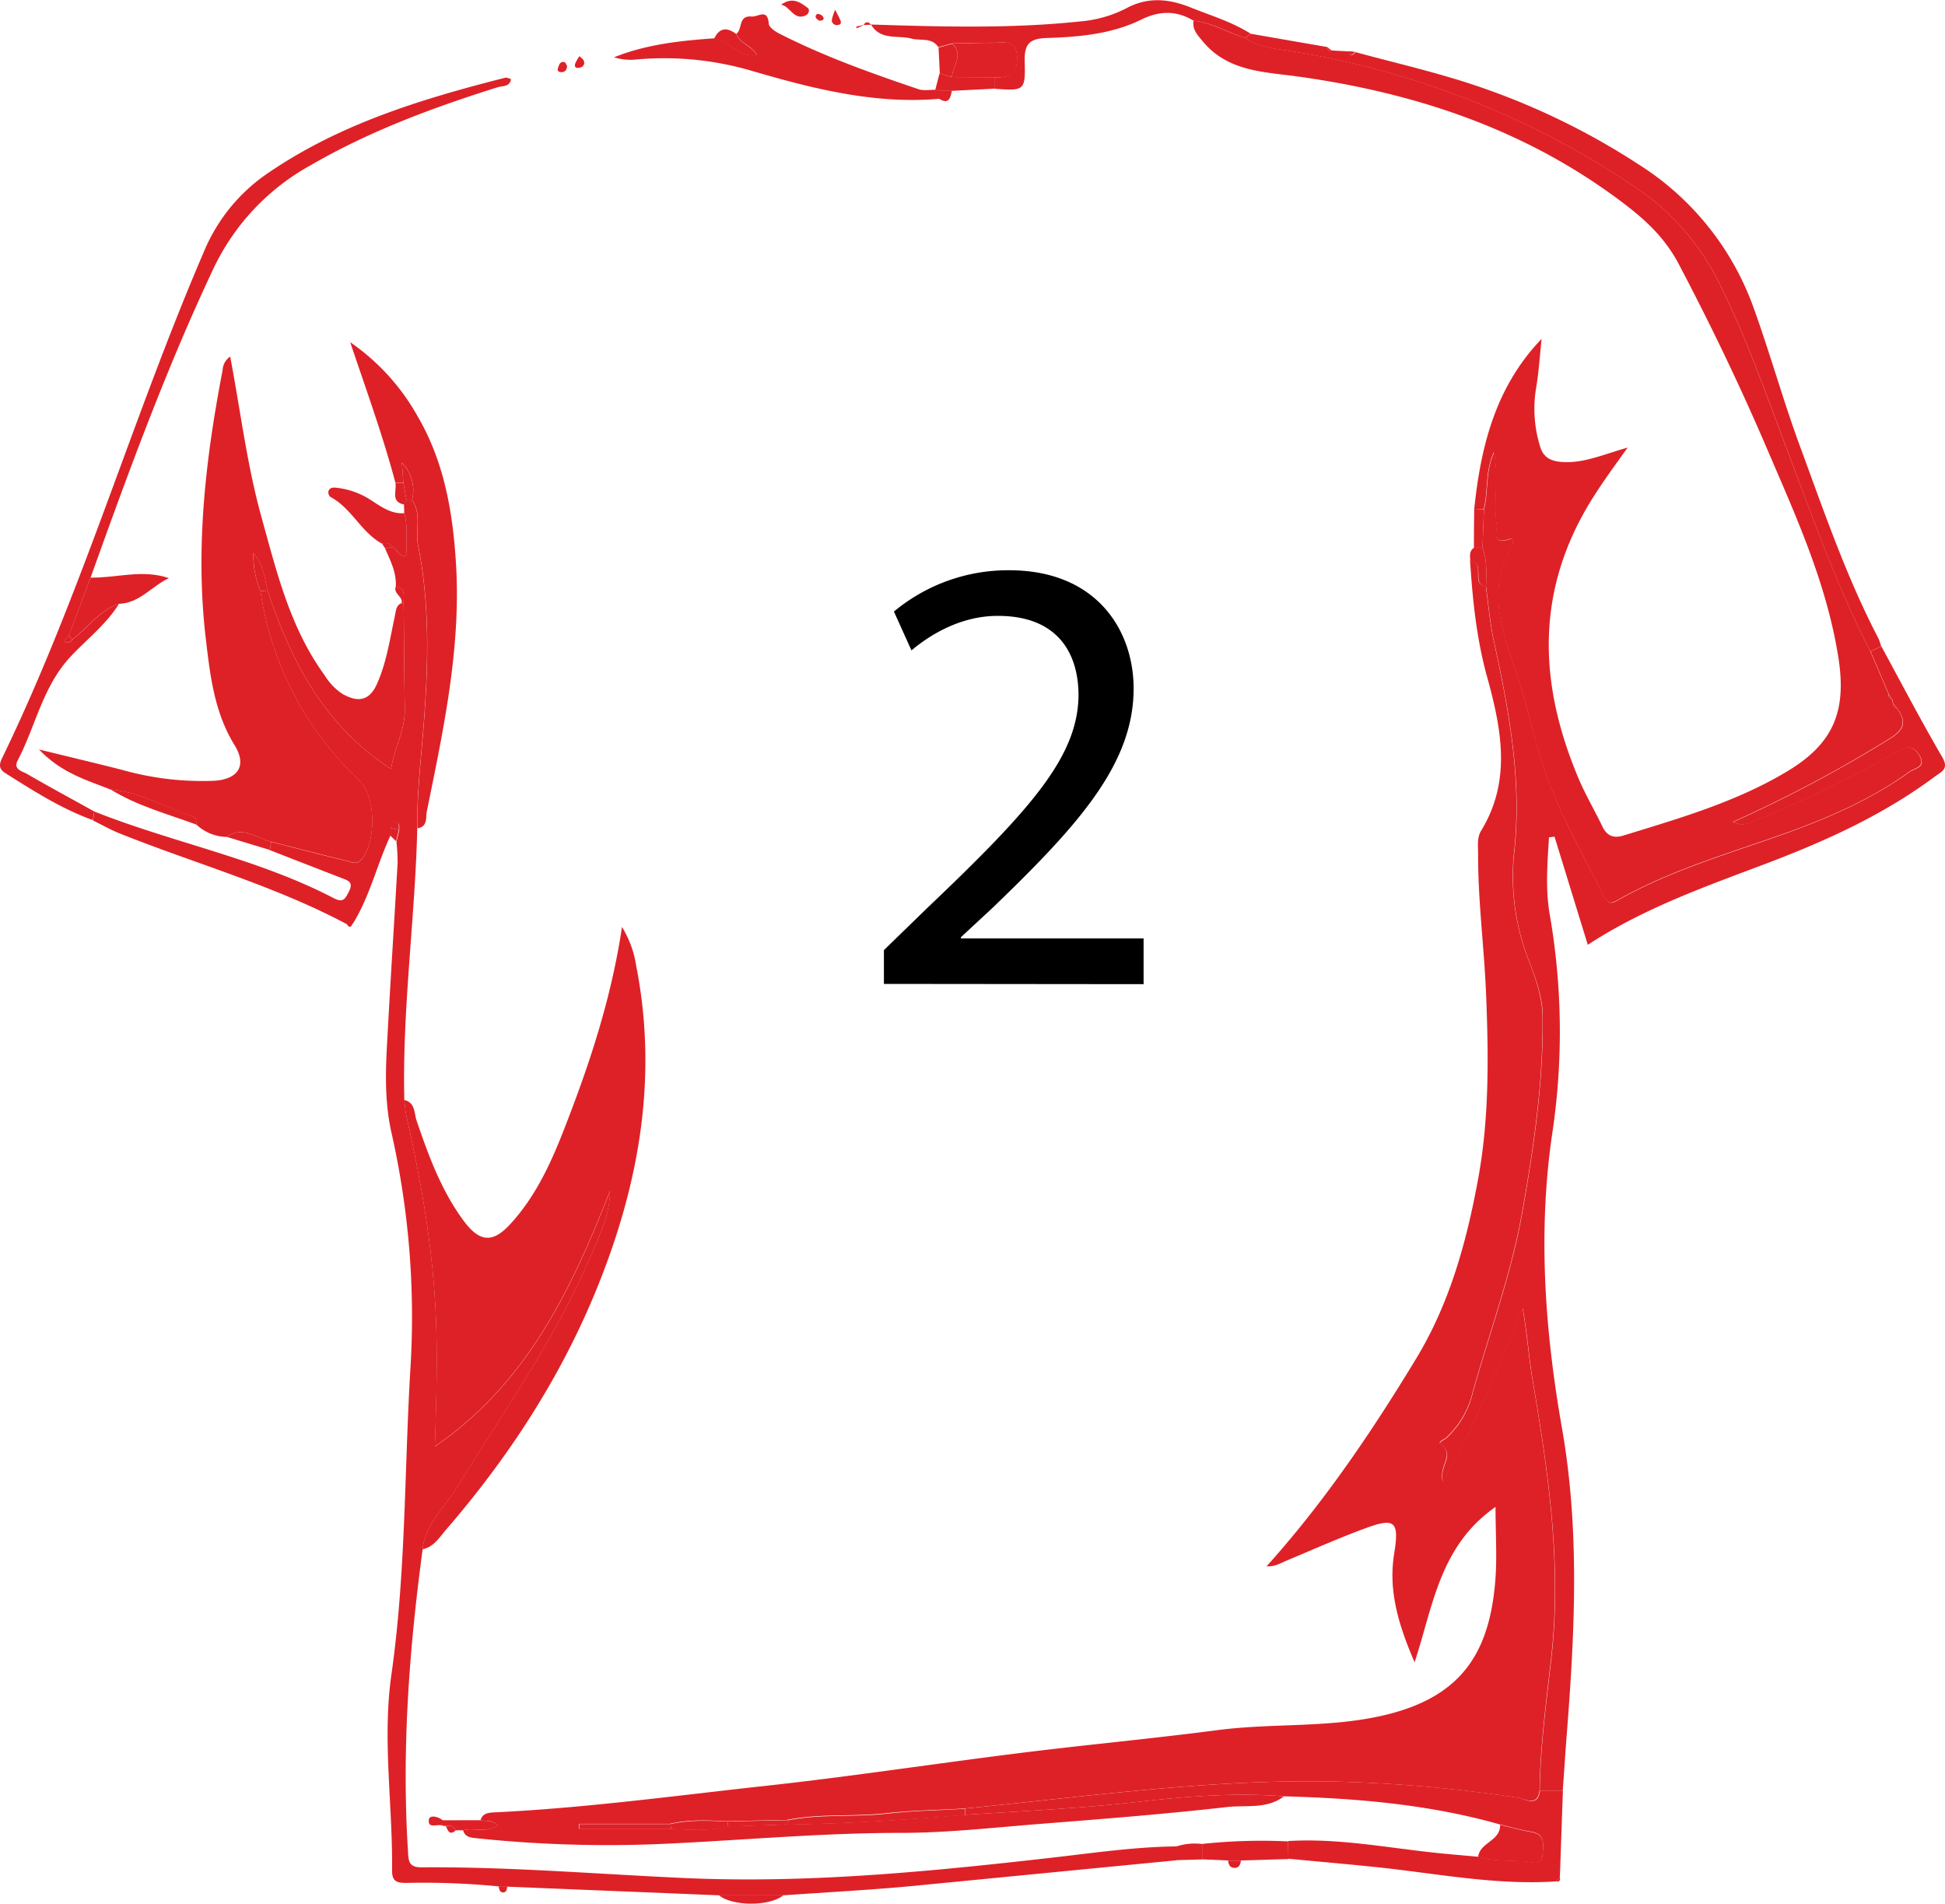 <svg id="_2" data-name="2" xmlns="http://www.w3.org/2000/svg" viewBox="0 0 450.69 441.05"><defs><style>.cls-1{fill:#de2127;}</style></defs><title>tshirt2</title><path class="cls-1" d="M111.35,421.71c.49-1.59,1.74-1.73,3.16-1.81,21-1,41.86-3.85,62.75-6.13,19.89-2.17,39.68-5.21,59.53-7.68,15.1-1.88,30.27-3.28,45.36-5.25,13.13-1.72,26.48-.39,39.53-3.68,17.27-4.35,23.42-14.61,24.79-30.61.48-5.55.08-11.18.08-17.42-13,9.06-14.48,23.1-18.76,36-3.42-8-6.16-16.14-4.75-25,1.22-7.6.36-8.67-6.79-6-6.08,2.23-12,4.88-18,7.39-1.53.64-3,1.55-4.73,1.34h0c13.26-14.74,24.31-31.07,34.58-48,7.8-12.83,11.71-27,14.4-41.62,2.61-14.14,2.44-28.46,1.87-42.72-.43-10.91-1.9-21.79-1.86-32.75,0-1.81-.29-3.69.73-5.36,7.09-11.63,4.64-23.69,1.34-35.66-2.44-8.85-3.36-17.85-3.93-26.94,1.84.22,1.87,1.58,1.86,3s-.06,2.75,1.78,3c.6,4.24.94,8.54,1.85,12.71,3.55,16.27,6.58,32.53,4.66,49.34a53.22,53.22,0,0,0,3.57,25c1.52,4,3,8.2,3.07,12.56.17,15.37-2.09,30.6-4.76,45.59-2.52,14.18-7.63,27.89-11.51,41.83a20.81,20.81,0,0,1-6,10.19c-.51.47-2.08,1-1.33,1.54,3.41,2.38-.46,4.88.45,8.63,8-13.41,12.82-27,18.54-40.13,1,5.74,1.39,11.35,2.33,16.86,3.6,21.21,6.72,42.42,4.29,64.06-1.15,10.24-2.55,20.48-2.7,30.82-.5,3.8-3.2,2-4.94,1.72a331.86,331.86,0,0,0-38.37-3.64c-30.18-1.16-60,3.2-89.91,6.11-6.12.35-12.27.44-18.35,1.11-7.57.83-15.24,0-22.75,1.53l-13.9.31c-4.43-.2-8.86-.45-13.24.59h-21.1v1.17h21.24c4.43.21,8.86.52,13.24-.58l13.78-.44c13.75-.19,27.46-1.06,41.15-2.24,13.41-.84,26.82-1.49,40.19-3,11.21-1.27,22.44-2.17,33.74-1.27-3.92,3-8.73,2-13.08,2.47-14.79,1.68-29.64,2.83-44.47,4-10.4.84-20.82,2-31.23,2-18,0-35.82,1.62-53.71,2.48a291.25,291.25,0,0,1-44.6-1.24c-1.41-.15-2.67-.24-3.13-1.85,2.49-.69,5.37.76,8-1.16C114,421.57,112.55,422,111.35,421.71Z" transform="translate(-0.01 0.01)"/><path class="cls-1" d="M341.62,117.89c1.51-14.52,4.94-28.29,15.61-39.39-.42,3.86-.65,7.76-1.31,11.58a29.44,29.44,0,0,0,.94,13.29c.73,2.57,2.43,3.49,5.18,3.66,4.93.32,9.32-1.69,15.13-3.34-4.32,6-7.87,10.85-10.74,16.22-10.71,20.07-9.17,40.18-.67,60.38,1.61,3.83,3.76,7.43,5.55,11.19,1.06,2.22,2.63,2.79,4.89,2.09,13-4,26.1-7.76,37.93-14.86,10.75-6.45,13.82-13.94,11.86-26.4-2.7-17.16-9.83-32.72-16.55-48.39-6.21-14.5-13.06-28.74-20.43-42.74-3.55-6.75-8.67-11.07-14.4-15.29C352.67,29.73,327.76,21.51,301,17.75c-7.87-1.11-16.44-1.09-22.29-8.18-1.2-1.45-2.47-2.72-2.12-4.79,4.29.45,7.93,2.84,12,4,3.24,2.26,7.12,2.47,10.79,3.08a198.58,198.58,0,0,1,79.29,31.3,57.41,57.41,0,0,1,19.79,22.57c6.31,12.67,10.92,26,15.93,39.22,5.88,15.5,11.41,31.14,19,45.92l4.27,10c-.13.67.25,1,.8,1.23a1.19,1.19,0,0,0,.19.77c-.11.67.25,1,.84,1.17,2.44,3.2,1.62,5.09-1.85,7.21a310.16,310.16,0,0,1-36.12,19.17c2.41,1.19,4.2.11,6-.63a303.1,303.1,0,0,0,31.81-15.51c2-1.13,3.69-2.06,5.34.63,1.76,2.86-1.08,3-2.21,3.86-8.29,6-17.53,10.15-27.08,13.66-13.71,5-27.91,8.87-40.71,16.19-2,1.11-2.47.19-3.24-1.35-4.07-8.18-8.57-16.13-12-24.66s-5-17.57-7.91-26.24c-3.2-9.68-7.23-19.27-1.41-29.36.49-.85.85-2.53-.44-2.11-4.26,1.4-2.68-2-2.89-3.41-.8-5.3.54-10.71-.62-16.71-2.12,4.64-1.27,9.08-2.36,13.18Z" transform="translate(-0.01 0.01)"/><path class="cls-1" d="M21.85,188c18.29,7.27,37.89,10.91,55.48,20.08,2.22,1.16,2.67.16,3.54-1.55,1.11-2.17-.22-2.54-1.68-3.1q-8.33-3.22-16.64-6.47l.3-1.92c5.79,1.47,11.57,3,17.38,4.39,1.18.29,2.41,1.07,3.6-.38,3.39-4.11,3.27-14.61-.58-18.28a74.84,74.84,0,0,1-22.88-43.79L62,136.8C67.46,153.12,75,168,90.62,178.14c.81-5,3.28-9,3.19-13.85-.14-8.13-.18-16.27-.26-24.4-.15-1.55.71-3.55-1.83-4,.2-3.25-1.25-6-2.5-8.87l1.78-.3c1.14.42,1.15,2.4,3.28,2-.27-3.28.33-6.59-.6-9.87l-.06-2,.57-1h1.27c2.33,3.26.72,7.06,1.42,10.56,2.71,13.46,2.37,27.15,1.36,40.64-.62,8.27-1.66,16.5-1.54,24.83-.5,21-3.51,41.9-3,63,.17,1.3.24,2.63.53,3.9,3.43,15.12,6.06,30.34,6.77,45.87.46,10.1.12,20.19-.21,30.47,21.32-14.59,31.65-36.37,40.57-59.18,0,5.46-2.33,10-4.31,14.73-8.12,19.26-20.26,36.2-31.11,53.9-2.86,4.67-7.41,8.46-8,14.4-3.11,23.12-4.86,46.31-3.41,69.66.14,2.33,0,4.06,3.28,4,20.32-.15,40.57,1.57,60.85,2.48,28.56,1.29,56.84-1.5,85.13-4.72,9.58-1.09,19.13-2.5,28.8-2.61V431C252,433,231.52,435,211,437c-9.78.9-19.59,1.42-29.39,2.11h-15l-49-2-2-.06a177.48,177.48,0,0,0-21.44-.81c-2.13,0-3.34-.27-3.31-2.93.17-15.14-2.3-30.37-.15-45.37,3.33-23.34,3-46.83,4.36-70.25a193.62,193.62,0,0,0-4.29-55c-1.72-7.46-1.44-14.87-1-22.34.72-13.47,1.6-26.92,2.36-40.39a42.83,42.83,0,0,0-.27-4.95l.64-2.64c0-.79.25-1.84-.92-1.9-.74,0-.88.8-1,1.46l-.14,1.73c-3.11,6.69-4.73,14-8.68,20.34l-1.41.1c-16.77-8.92-35.07-14-52.59-21-2.13-.85-4.13-2-6.19-3Z" transform="translate(-0.01 0.01)"/><path class="cls-1" d="M343.87,118c1.09-4.1.24-8.55,2.36-13.18,1.16,6-.18,11.42.62,16.71.21,1.38-1.37,4.8,2.89,3.41,1.29-.42.93,1.26.44,2.11-5.82,10.1-1.79,19.69,1.41,29.36,2.87,8.67,4.5,17.7,7.91,26.24s7.9,16.48,12,24.66c.77,1.54,1.29,2.46,3.24,1.35,12.8-7.32,27-11.15,40.71-16.19,9.55-3.51,18.78-7.69,27.08-13.66,1.13-.81,4-1,2.21-3.86-1.65-2.69-3.31-1.76-5.34-.63a303.1,303.1,0,0,1-31.81,15.51c-1.81.74-3.59,1.82-6,.63a310.16,310.16,0,0,0,36.12-19.17c3.48-2.12,4.29-4,1.85-7.21l-.84-1.17a1.19,1.19,0,0,1-.19-.77l-.8-1.23-4.27-10,2.5-1.16c4.66,8.56,9.17,17.22,14.09,25.63,1.66,2.83-.19,3.4-1.71,4.54-11.84,8.82-25.12,14.85-38.83,20.06-14.17,5.36-28.51,10.37-41.58,18.91l-7.71-25.05-1.28.16c-.36,5.85-.84,11.74.12,17.58a158.78,158.78,0,0,1,.76,50.18c-3.53,23.13-1.89,46.25,2.12,69.08,4.12,23.42,3,46.73,1.18,70.15-.37,4.64-.65,9.28-1,13.92H356.8c.14-10.34,1.55-20.57,2.7-30.82,2.43-21.64-.69-42.84-4.29-64.06-.93-5.51-1.31-11.12-2.33-16.86-5.72,13.16-10.58,26.71-18.54,40.13-.91-3.75,3-6.24-.45-8.63-.75-.52.82-1.07,1.33-1.54a20.81,20.81,0,0,0,6-10.24c3.88-13.94,9-27.65,11.51-41.83,2.67-15,4.93-30.23,4.76-45.59,0-4.36-1.55-8.52-3.07-12.56a53.22,53.22,0,0,1-3.57-25c1.92-16.82-1.1-33.08-4.66-49.34-.91-4.17-1.25-8.47-1.85-12.71.08-3,.28-6.08-.81-9Z" transform="translate(-0.01 0.01)"/><path class="cls-1" d="M97.92,358.94c.61-5.94,5.16-9.73,8-14.4,10.84-17.7,23-34.63,31.11-53.9,2-4.68,4.3-9.27,4.31-14.73-8.93,22.81-19.25,44.6-40.57,59.18.32-10.28.67-20.37.21-30.47-.71-15.53-3.34-30.75-6.77-45.87-.29-1.27-.36-2.6-.53-3.9,2.58.6,2.27,3,2.86,4.77,2.8,8.2,5.75,16.29,11,23.33,3.53,4.71,6.53,5.15,10.58.79,6.34-6.82,10-15.28,13.26-23.82,5.56-14.39,10.33-29,12.76-45.15a24,24,0,0,1,3.29,9c4.89,24.88,1,48.84-8.08,72.13-8.44,21.75-20.92,41.09-36.14,58.69C101.76,356.32,100.43,358.43,97.92,358.94Z" transform="translate(-0.01 0.01)"/><path class="cls-1" d="M60.38,136.95a74.84,74.84,0,0,0,22.88,43.79c3.86,3.67,4,14.17.58,18.28-1.19,1.45-2.42.67-3.6.38-5.8-1.42-11.59-2.92-17.38-4.39-3.39-.73-6.53-3.86-10.29-1.11a10.56,10.56,0,0,1-7-2.81c-.12-.6-.1-1.66-.38-1.75-6.56-2-12.54-5.87-19.58-6.43-5.45-2.18-11.24-3.73-16.57-9.28,7.38,1.81,13.39,3.23,19.37,4.76a68.22,68.22,0,0,0,21.17,2.5c5.69-.34,7.69-3.56,4.78-8.26-4.71-7.62-5.67-16.23-6.67-24.72-2.46-20.92-.06-41.62,3.91-62.18a3.94,3.94,0,0,1,1.75-3.12c2.37,12.44,3.86,24.95,7.21,37.05,3.54,12.77,6.64,25.76,14.67,36.78a13.91,13.91,0,0,0,4.08,4.29c3.41,1.94,6.19,1.89,8.06-2.3,2.25-5.07,3-10.48,4.16-15.82.24-1.16.22-2.34,1.52-2.89a1,1,0,0,1,.5.17c.08,8.13.12,16.27.26,24.4.08,4.8-2.38,8.87-3.19,13.85C75,168,67.47,153.13,62,136.81c-.67-2.76-.83-5.72-3.27-8.7A21.11,21.11,0,0,0,60.38,136.95Z" transform="translate(-0.01 0.01)"/><path class="cls-1" d="M356.84,414.89h5.32l-.7,20-.9,1c-13.88.92-27.48-1.81-41.18-3.26-6.93-.73-13.88-1.32-20.83-2l-.09-4.09c11.51-.7,22.79,1.52,34.15,2.72,3.3.35,6.6.61,9.9.92,3.66,1.14,7.47.72,11.2,1.09,1.42.14,3.57,1,3.75-1.69.15-2.23.67-4.69-2.73-5.23-2.41-.38-4.76-1.09-7.14-1.65-16.34-4.65-33.11-6.06-50-6.52-11.3-.9-22.54,0-33.74,1.27-13.36,1.51-26.78,2.16-40.19,3V419c29.91-2.91,59.73-7.27,89.91-6.11a331.86,331.86,0,0,1,38.37,3.64C353.65,416.89,356.34,418.68,356.84,414.89Z" transform="translate(-0.01 0.01)"/><path class="cls-1" d="M435.91,149.75l-2.5,1.16c-7.62-14.77-13.15-30.42-19-45.92-5-13.2-9.62-26.55-15.93-39.22A57.41,57.41,0,0,0,378.69,43.2a198.58,198.58,0,0,0-79.32-31.31c-3.68-.61-7.55-.81-10.79-3.08l1.21-1,17.78,3.08c.09.56.31,1,1,.79l4,.22c.39,1.15.91,1,1.5.16,7.35,2,14.76,3.75,22,5.9a165.73,165.73,0,0,1,43.71,20.17,65.36,65.36,0,0,1,26.76,33.7c3.74,10.43,6.73,21.17,10.54,31.51,5.53,15,10.73,30.26,18.18,44.53A12,12,0,0,1,435.91,149.75Z" transform="translate(-0.01 0.01)"/><path class="cls-1" d="M21.85,188l-.32,2c-7.24-2.61-13.67-6.7-20.12-10.78-1.65-1-1.69-2-.9-3.61,18.42-38,30.15-78.77,46.84-117.52a40.89,40.89,0,0,1,15-18.16C79,28.59,97.85,22.89,117.06,18c.41-.1.91.19,1.37.31-.29,1.86-2,1.54-3.12,1.9-14.94,4.7-29.57,10.11-43.2,18A53.52,53.52,0,0,0,49.35,62.47C38.41,85.68,29.64,109.72,21,133.82l-5.06,13.45-1.06,1.32a1.26,1.26,0,0,0,1.94-.46c3.62-2.7,6.22-6.74,10.76-8.24-3,4.85-7.55,8.27-11.34,12.37-6.35,6.88-8,16-12.1,23.85-1.15,2.19,1,2.54,2.08,3.16C11.36,182.26,16.62,185.08,21.85,188Z" transform="translate(-0.01 0.01)"/><path class="cls-1" d="M96.73,191.89c-.12-8.32.92-16.56,1.54-24.83,1-13.49,1.35-27.18-1.36-40.64-.71-3.5.91-7.29-1.42-10.56a9.05,9.05,0,0,0-2.35-8.65l.34,4.65H91.64c-2.92-11-6.83-21.69-10.48-32.58a51.09,51.09,0,0,1,15.53,17c6.12,10.4,8.17,21.85,8.95,33.76,1.3,19.75-2.84,38.8-6.72,57.91C98.64,189.36,99.16,191.57,96.73,191.89Z" transform="translate(-0.01 0.01)"/><path class="cls-1" d="M217.58,22.89c-15.17,1.29-29.63-2.46-43.93-6.65a71.91,71.91,0,0,0-26.36-2.45,12.93,12.93,0,0,1-5-.52c7.44-3,15.29-3.84,23.19-4.4,3.52.51,5.69,4.52,9.9,3.86-1.15-2.25-3.94-2.63-4.75-4.91,1.48-1,.35-4.26,3.52-4,1.56.13,3.72-2,4,1.68.05.82,1.47,1.78,2.46,2.28,10.34,5.28,21.25,9.15,32.21,12.87,1.2.41,2.64.11,4,.15a1.06,1.06,0,0,1,.84.19Z" transform="translate(-0.01 0.01)"/><path class="cls-1" d="M289.79,7.79l-1.21,1c-4-1.2-7.68-3.59-12-4-4-2.42-7.91-2.33-12.16-.24-6.8,3.33-14.3,4-21.73,4.24-4,.11-5.35,1.28-5.24,5.36.19,6.88-.07,6.89-6.93,6.41V17.89c3.25.13,5.25-.67,5.14-4.7s-2.78-3.3-5.12-3.3c-3.31,0-6.62.1-9.93.16l-3.16.87c-1.57-2.35-4.15-1.41-6.28-2-3.18-.82-7.1.47-9.3-3.19l-.09-.06c16.23.51,32.47,1,48.67-.73a28.44,28.44,0,0,0,10.49-3c5.19-2.81,10.12-2.21,15.27-.1C280.79,3.67,285.56,5.1,289.79,7.79Z" transform="translate(-0.01 0.01)"/><path class="cls-1" d="M27.55,139.89c-4.54,1.5-7.14,5.53-10.76,8.24l-.87-.86L21,133.82c6,.1,12-2,18.14.12C35.13,135.81,32.36,139.75,27.55,139.89Z" transform="translate(-0.01 0.01)"/><path class="cls-1" d="M93.7,118.89c.92,3.29.33,6.6.6,9.87-2.12.36-2.14-1.61-3.28-2-.59-1-1.55-1-2.53-.83-4.83-2.66-7-8.2-11.93-10.81a1.42,1.42,0,0,1-.45-1.26c.28-1.06,1.3-.93,2.06-.84A18.14,18.14,0,0,1,86,115.89C88.34,117.38,90.64,119.12,93.7,118.89Z" transform="translate(-0.01 0.01)"/><path class="cls-1" d="M347.6,422.77c2.38.56,4.74,1.27,7.14,1.65,3.4.54,2.89,3,2.73,5.23-.19,2.7-2.34,1.82-3.75,1.69-3.73-.36-7.55,0-11.2-1.09C342.83,426.82,347.79,426.55,347.6,422.77Z" transform="translate(-0.01 0.01)"/><path class="cls-1" d="M298.47,426.62l.09,4.09-11,.33h-3l-6-.26v-3.57A128.78,128.78,0,0,1,298.47,426.62Z" transform="translate(-0.01 0.01)"/><path class="cls-1" d="M25.64,182.89c7,.56,13,4.38,19.58,6.43.28.09.26,1.14.38,1.75C38.85,188.58,31.84,186.74,25.64,182.89Z" transform="translate(-0.01 0.01)"/><path class="cls-1" d="M230.56,17.89v2.63l-10,.52h-3a1.06,1.06,0,0,0-.84-.19l1-3.88,2.81.87Z" transform="translate(-0.01 0.01)"/><path class="cls-1" d="M166.56,439.05h15C178.62,441.71,169.51,441.71,166.56,439.05Z" transform="translate(-0.01 0.01)"/><path class="cls-1" d="M220.59,17.83,217.78,17l-.29-6,3.16-.87C223.41,12.67,220.76,15.24,220.59,17.83Z" transform="translate(-0.01 0.01)"/><path class="cls-1" d="M52.56,193.89c3.77-2.75,6.9.38,10.29,1.11l-.3,1.92Z" transform="translate(-0.01 0.01)"/><path class="cls-1" d="M170.64,7.89c.81,2.27,3.6,2.65,4.75,4.91-4.21.66-6.38-3.35-9.9-3.86C166.75,6.29,168.54,6.31,170.64,7.89Z" transform="translate(-0.01 0.01)"/><path class="cls-1" d="M111.35,421.71c1.2.32,2.61-.14,4,1.18-2.58,1.92-5.46.47-8,1.16h-1.74a1.93,1.93,0,0,0-2.3-1,2.71,2.71,0,0,1-.78-.09l.06-1.23Z" transform="translate(-0.01 0.01)"/><path class="cls-1" d="M278.58,427.23v3.57l-6,.17V427.8A13.59,13.59,0,0,1,278.58,427.23Z" transform="translate(-0.01 0.01)"/><path class="cls-1" d="M343.54,126.89c1.09,2.93.89,6,.81,9-1.84-.28-1.78-1.68-1.78-3s0-2.74-1.86-3c-.1-1.11-.28-2.24.84-3Z" transform="translate(-0.01 0.01)"/><path class="cls-1" d="M181,1.08c2.57-1.87,4.46-.59,6.23.79.45.35.2,1.35-.45,1.66C183.94,4.89,183.16,1.44,181,1.08Z" transform="translate(-0.01 0.01)"/><path class="cls-1" d="M343.54,126.89h-2q0-4.5.07-9l2.25.11Z" transform="translate(-0.01 0.01)"/><path class="cls-1" d="M91.64,111.89h1.84l.73,4-.57,1C90.44,116.23,92,113.69,91.64,111.89Z" transform="translate(-0.01 0.01)"/><path class="cls-1" d="M217.58,21h3c-.34,1.68-.7,3.31-3,1.86Z" transform="translate(-0.01 0.01)"/><path class="cls-1" d="M102.61,421.74l-.06,1.23c-1.1-.51-3.47.87-3.17-1.39C99.53,420.42,101.52,420.82,102.61,421.74Z" transform="translate(-0.01 0.01)"/><path class="cls-1" d="M131.43,15.38c-.13,1-.64,1.33-1.36,1.33-.52,0-1-.24-.78-.89s.41-1.74,1.55-1.42C131.14,14.49,131.29,15.14,131.43,15.38Z" transform="translate(-0.01 0.01)"/><path class="cls-1" d="M134.3,13c.48.5.92.76,1,1.13a1.1,1.1,0,0,1-.6,1.44l-.22.06c-.61.15-1.44.23-1.22-.81A7.83,7.83,0,0,1,134.3,13Z" transform="translate(-0.01 0.01)"/><path class="cls-1" d="M193.54,2.24c.66,1.34,1,1.93,1.24,2.55s-.08.93-.63,1a1.18,1.18,0,0,1-1.41-1.06A11.14,11.14,0,0,1,193.54,2.24Z" transform="translate(-0.01 0.01)"/><path class="cls-1" d="M90.4,193.55l.14-1.73,1.88.44-.63,2.63Z" transform="translate(-0.01 0.01)"/><path class="cls-1" d="M284.56,431.06h3c-.15,1-.48,1.83-1.72,1.69C284.87,432.62,284.71,431.83,284.56,431.06Z" transform="translate(-0.01 0.01)"/><path class="cls-1" d="M93.56,139.89a1,1,0,0,0-.5-.17c.38-1.56-2-2.16-1.32-3.84C94.27,136.34,93.41,138.35,93.56,139.89Z" transform="translate(-0.01 0.01)"/><path class="cls-1" d="M189.82,4.79c-.21-.19-.68-.42-.78-.76a.6.6,0,0,1,.78-.77,1.57,1.57,0,0,1,1,.79C191,4.62,190.5,4.78,189.82,4.79Z" transform="translate(-0.01 0.01)"/><path class="cls-1" d="M115.56,437l2,.06c-.11.65-.19,1.42-1,1.39S115.66,437.65,115.56,437Z" transform="translate(-0.01 0.01)"/><path class="cls-1" d="M103.32,423.06a1.93,1.93,0,0,1,2.3,1C104.16,425.36,103.8,424.09,103.32,423.06Z" transform="translate(-0.01 0.01)"/><path class="cls-1" d="M200.06,5.78l1.75-.06.1.06c-.62-.77-1.23-.89-1.82,0Z" transform="translate(-0.01 0.01)"/><path class="cls-1" d="M200.08,5.82c-.5.24-1,.49-1.51.71,0,0-.13-.25-.19-.38l1.67-.37Z" transform="translate(-0.01 0.01)"/><path class="cls-1" d="M88.49,125.89c1-.15,1.94-.21,2.53.83l-1.78.3Z" transform="translate(-0.01 0.01)"/><path class="cls-1" d="M308.55,11.68c-.68.17-.89-.23-1-.79Z" transform="translate(-0.01 0.01)"/><path class="cls-1" d="M293.56,362.89l-.22.43.24-.42Z" transform="translate(-0.01 0.01)"/><path class="cls-1" d="M314,12c-.59.82-1.12,1-1.5-.16Z" transform="translate(-0.01 0.01)"/><path class="cls-1" d="M80.31,214l1.41-.1C81.33,215.09,80.85,214.89,80.31,214Z" transform="translate(-0.01 0.01)"/><path class="cls-1" d="M360.56,435.89l.9-1C361.59,435.62,361.42,436.08,360.56,435.89Z" transform="translate(-0.01 0.01)"/><path class="cls-1" d="M223.62,419.07v1.45c-13.69,1.17-27.4,2-41.15,2.24v-1c7.51-1.55,15.18-.7,22.75-1.53C211.36,419.51,217.51,419.42,223.62,419.07Z" transform="translate(-0.01 0.01)"/><path class="cls-1" d="M155.38,422.6c4.38-1,8.81-.79,13.24-.59l.12,1.18c-4.37,1.1-8.81.79-13.24.58Z" transform="translate(-0.01 0.01)"/><path class="cls-1" d="M155.38,422.6l.13,1.17H134.27V422.6Z" transform="translate(-0.01 0.01)"/><path class="cls-1" d="M168.74,423.19l-.12-1.18,13.9-.31v1Z" transform="translate(-0.01 0.01)"/><path class="cls-1" d="M438.66,162.89l.84,1.17C438.91,163.89,438.55,163.57,438.66,162.89Z" transform="translate(-0.01 0.01)"/><path class="cls-1" d="M437.67,160.89l.8,1.23C437.92,161.89,437.54,161.57,437.67,160.89Z" transform="translate(-0.01 0.01)"/><path class="cls-1" d="M94.21,115.89l-.73-4-.34-4.65a9.05,9.05,0,0,1,2.34,8.65Z" transform="translate(-0.01 0.01)"/><path class="cls-1" d="M60.38,136.95a21.11,21.11,0,0,1-1.63-8.84c2.45,3,2.6,5.94,3.27,8.7Z" transform="translate(-0.01 0.01)"/><path class="cls-1" d="M92.42,192.27l-1.88-.44c.08-.66.23-1.5,1-1.46C92.67,190.43,92.41,191.48,92.42,192.27Z" transform="translate(-0.01 0.01)"/><path class="cls-1" d="M16.79,148.13a1.26,1.26,0,0,1-1.94.46l1.06-1.32Z" transform="translate(-0.01 0.01)"/><path class="cls-1" d="M220.59,17.83c.17-2.59,2.82-5.15.06-7.76,3.31-.06,6.62-.17,9.93-.16,2.34,0,5-.87,5.12,3.3s-1.88,4.82-5.14,4.7Z" transform="translate(-0.01 0.01)"/><path d="M204.83,227.95v-7.83l10-9.72c24.07-22.91,34.95-35.09,35.09-49.3,0-9.57-4.64-18.42-18.71-18.42-8.56,0-15.66,4.35-20,8l-4.06-9a41.36,41.36,0,0,1,26.68-9.57c20.3,0,28.86,13.92,28.86,27.41,0,17.4-12.62,31.47-32.48,50.61l-7.54,7v.29H265v10.59Z" transform="translate(-0.01 0.01)"/></svg>